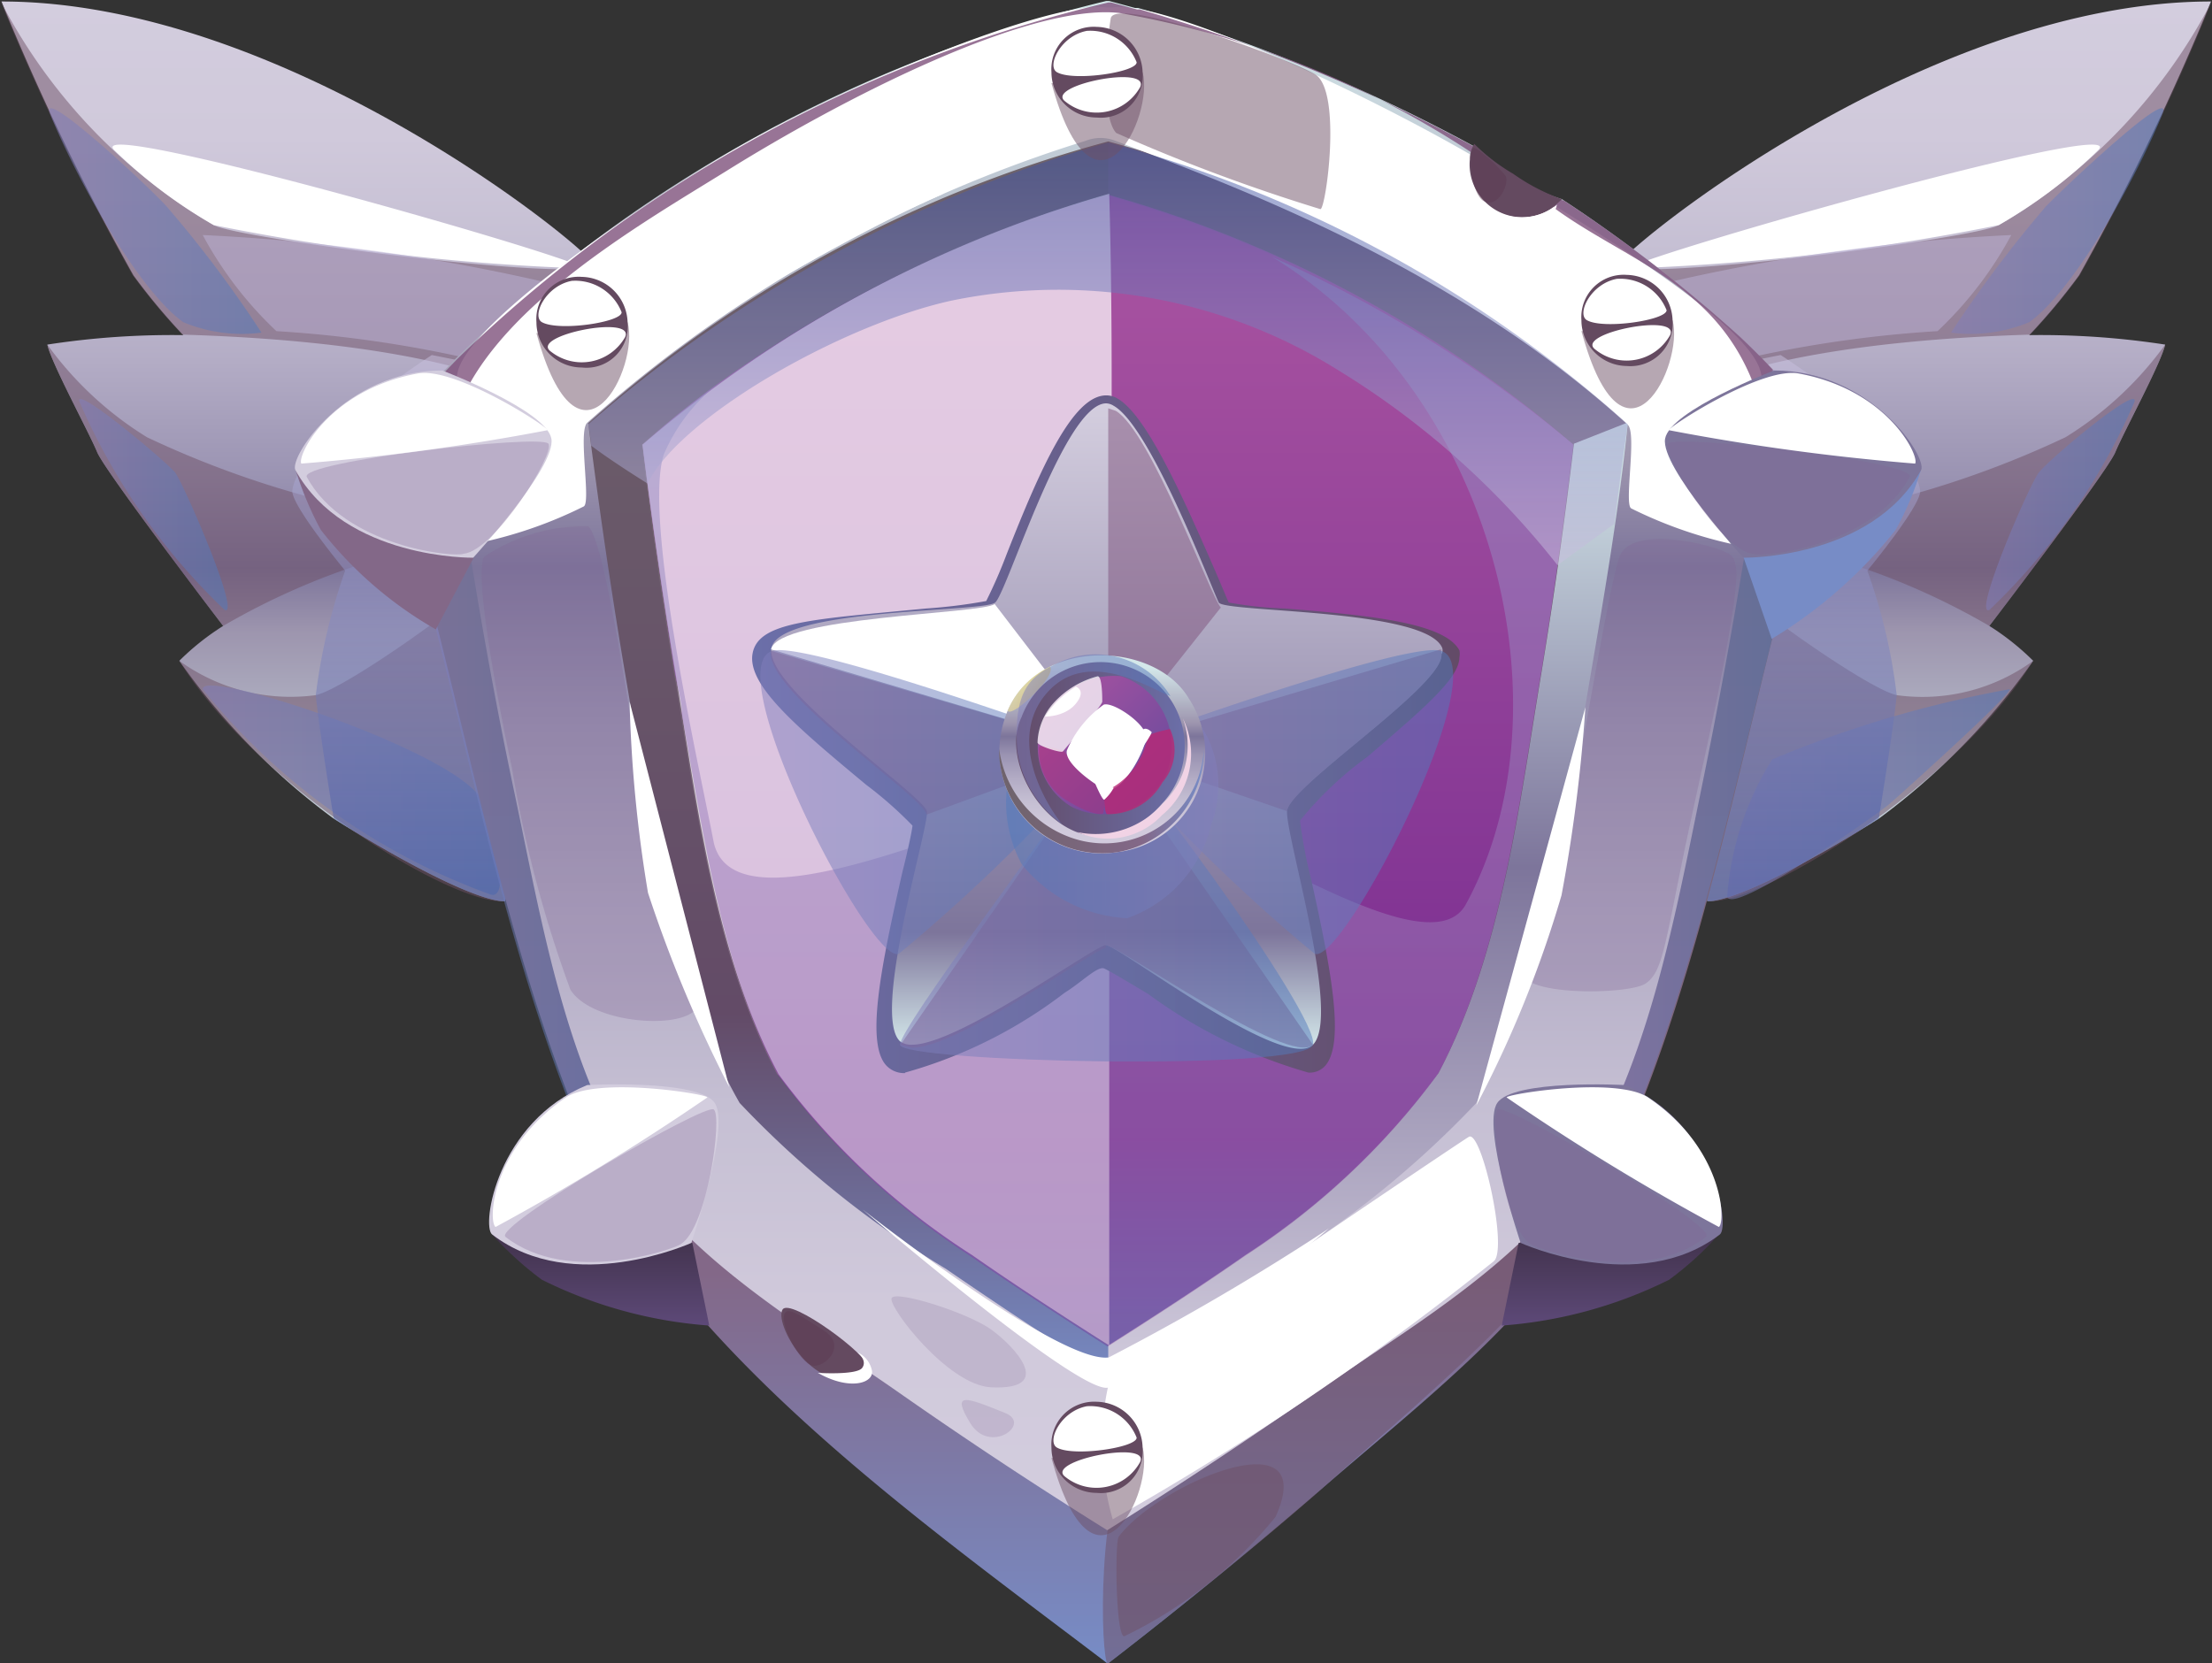 <svg xmlns="http://www.w3.org/2000/svg" xmlns:xlink="http://www.w3.org/1999/xlink" viewBox="0 0 44.41 33.4"><rect x="0" y="0" width="44.41" height="33.4" fill="#333333" stroke="none"/><defs><style>.cls-1{isolation:isolate;}.cls-2{fill:url(#_19_2);}.cls-3{fill:#6f5167;}.cls-11,.cls-12,.cls-13,.cls-14,.cls-16,.cls-17,.cls-20,.cls-24,.cls-25,.cls-26,.cls-28,.cls-3,.cls-30,.cls-4,.cls-41,.cls-42,.cls-43,.cls-44,.cls-45,.cls-5,.cls-51,.cls-52,.cls-55,.cls-6,.cls-8,.cls-9{mix-blend-mode:multiply;}.cls-11,.cls-12,.cls-13,.cls-14,.cls-16,.cls-17,.cls-24,.cls-25,.cls-3,.cls-30,.cls-4,.cls-41,.cls-42,.cls-43,.cls-44,.cls-45,.cls-48,.cls-5,.cls-55,.cls-6,.cls-8,.cls-9{opacity:0.5;}.cls-4{fill:url(#_187);}.cls-5{fill:url(#_187-2);}.cls-6{fill:url(#_187-3);}.cls-23,.cls-27,.cls-53,.cls-7{fill:#fff;}.cls-23,.cls-7{mix-blend-mode:soft-light;}.cls-8{fill:#bfb5d9;}.cls-9{fill:url(#_1554);}.cls-10{fill:url(#_19_2-2);}.cls-11{fill:url(#_187-4);}.cls-12{fill:url(#_187-5);}.cls-13{fill:url(#_187-6);}.cls-14{fill:url(#_1554-2);}.cls-15{fill:url(#_176);}.cls-16{fill:url(#_187-7);}.cls-17{fill:url(#_187-8);}.cls-18{fill:url(#_1570);}.cls-19{fill:url(#_1641);}.cls-20,.cls-28{fill:#806593;}.cls-20{opacity:0.3;}.cls-21{fill:url(#_1565);}.cls-22{fill:url(#_19_2-3);}.cls-23{opacity:0.7;}.cls-24{fill:url(#_1707);}.cls-25{fill:url(#_1554-3);}.cls-26,.cls-41{fill:#7e527c;}.cls-26,.cls-52{opacity:0.8;}.cls-28{opacity:0.2;}.cls-29{fill:#644a60;}.cls-30{fill:#5c3a53;}.cls-31{fill:url(#_1297);}.cls-32{fill:url(#_1939);}.cls-33{fill:url(#_1297-2);}.cls-34{fill:url(#_1939-2);}.cls-35{fill:url(#_1936);}.cls-36{fill:url(#_1939-3);}.cls-37{fill:url(#_1936-2);}.cls-38{fill:url(#_1939-4);}.cls-39{fill:url(#_1577);}.cls-40{fill:url(#_1564);}.cls-42{fill:url(#_187-9);}.cls-43{fill:url(#_187-10);}.cls-44{fill:url(#_187-11);}.cls-45{fill:url(#_187-12);}.cls-46{fill:url(#_19_2-4);}.cls-47{fill:url(#_176-2);}.cls-48{mix-blend-mode:color-dodge;fill:url(#_314);}.cls-49{fill:url(#_1577-2);}.cls-50{fill:url(#_23);}.cls-51,.cls-52{fill:#b82974;}.cls-51{opacity:0.4;}.cls-53{opacity:0.75;}.cls-54{fill:#f1d3e5;}.cls-55{fill:url(#_187-13);}</style><linearGradient id="_19_2" x1="-2473.47" y1="-89.18" x2="-2473.47" y2="-71.1" gradientUnits="userSpaceOnUse"><stop offset="0" stop-color="#d3cdde"/><stop offset="0.15" stop-color="#d0c9db"/><stop offset="0.28" stop-color="#c5bfd3"/><stop offset="0.4" stop-color="#b3acc5"/><stop offset="0.53" stop-color="#9a93b2"/><stop offset="0.63" stop-color="#7d759b"/><stop offset="0.7" stop-color="#9d95ae"/><stop offset="1" stop-color="#d4e8ea"/></linearGradient><linearGradient id="_187" x1="-2479.52" y1="-84.76" x2="-2475.25" y2="-84.76" gradientUnits="userSpaceOnUse"><stop offset="0" stop-color="#827fbc"/><stop offset="1" stop-color="#5179bc"/></linearGradient><linearGradient id="_187-2" x1="-2478.95" y1="-79.06" x2="-2475.96" y2="-79.06" xlink:href="#_187"/><linearGradient id="_187-3" x1="-2476.44" y1="-73.33" x2="-2470.46" y2="-73.33" xlink:href="#_187"/><linearGradient id="_1554" x1="-2470.54" y1="-71.1" x2="-2470.54" y2="-82.07" gradientUnits="userSpaceOnUse"><stop offset="0" stop-color="#394ea1"/><stop offset="1" stop-color="#cbc2e0"/></linearGradient><linearGradient id="_19_2-2" x1="-2443.13" y1="-89.18" x2="-2443.13" y2="-71.1" xlink:href="#_19_2"/><linearGradient id="_187-4" x1="-2441.34" y1="-84.76" x2="-2437.07" y2="-84.76" xlink:href="#_187"/><linearGradient id="_187-5" x1="-2440.64" y1="-79.06" x2="-2437.65" y2="-79.06" xlink:href="#_187"/><linearGradient id="_187-6" x1="-2445.83" y1="-73.26" x2="-2440.16" y2="-73.26" xlink:href="#_187"/><linearGradient id="_1554-2" x1="-2446.06" y1="-71.1" x2="-2446.06" y2="-82.07" xlink:href="#_1554"/><linearGradient id="_176" x1="-2458.3" y1="-55.79" x2="-2458.3" y2="-81.99" gradientUnits="userSpaceOnUse"><stop offset="0" stop-color="#778cc6"/><stop offset="0.3" stop-color="#836888"/><stop offset="1" stop-color="#6e636b"/></linearGradient><linearGradient id="_187-7" x1="-2448.4" y1="-73.46" x2="-2444.55" y2="-73.46" xlink:href="#_187"/><linearGradient id="_187-8" x1="-2472.05" y1="-73.26" x2="-2467.96" y2="-73.26" xlink:href="#_187"/><linearGradient id="_1570" x1="-2458.26" y1="-61.19" x2="-2458.26" y2="-86.72" gradientUnits="userSpaceOnUse"><stop offset="0" stop-color="#778cc6"/><stop offset="0.3" stop-color="#634b67"/><stop offset="1" stop-color="#6e636b"/></linearGradient><linearGradient id="_1641" x1="-2458.26" y1="-85.29" x2="-2458.26" y2="-62.16" gradientUnits="userSpaceOnUse"><stop offset="0" stop-color="#ab55a1"/><stop offset="0.82" stop-color="#762b90"/><stop offset="1" stop-color="#4c5ba9"/></linearGradient><linearGradient id="_1565" x1="-2452.95" y1="-61.33" x2="-2452.95" y2="-80.7" gradientUnits="userSpaceOnUse"><stop offset="0" stop-color="#d3cdde"/><stop offset="0.54" stop-color="#7d759b"/><stop offset="1" stop-color="#d4e8ea"/></linearGradient><linearGradient id="_19_2-3" x1="-2458.26" y1="-58.44" x2="-2458.26" y2="-89.2" xlink:href="#_19_2"/><linearGradient id="_1707" x1="-2458.26" y1="-62.16" x2="-2458.26" y2="-84.07" gradientUnits="userSpaceOnUse"><stop offset="0" stop-color="#a068ac"/><stop offset="1" stop-color="#9297cb"/></linearGradient><linearGradient id="_1554-3" x1="-2458.26" y1="-86.36" x2="-2458.26" y2="-77.85" xlink:href="#_1554"/><linearGradient id="_1297" x1="-2448.15" y1="-62.58" x2="-2448.15" y2="-64.41" gradientUnits="userSpaceOnUse"><stop offset="0" stop-color="#5d4978"/><stop offset="1" stop-color="#41324b"/></linearGradient><linearGradient id="_1939" x1="-1930.41" y1="3435.11" x2="-1927.79" y2="3437.6" gradientTransform="matrix(0.69, 0.73, -0.73, 0.69, 1371.86, -1033.1)" gradientUnits="userSpaceOnUse"><stop offset="0" stop-color="#d3cdde"/><stop offset="1" stop-color="#7d759b"/></linearGradient><linearGradient id="_1297-2" x1="-2468.47" y1="-62.58" x2="-2468.47" y2="-64.41" xlink:href="#_1297"/><linearGradient id="_1939-2" x1="3981.57" y1="-2790.24" x2="3984.19" y2="-2787.75" gradientTransform="matrix(-0.69, 0.73, 0.73, 0.69, 2296.51, -1033.1)" xlink:href="#_1939"/><linearGradient id="_1936" x1="-2119.49" y1="1439.27" x2="-2119.49" y2="1434.96" gradientTransform="matrix(0.92, 0.39, -0.39, 0.92, 66.58, -583.21)" gradientUnits="userSpaceOnUse"><stop offset="0" stop-color="#778cc6"/><stop offset="1" stop-color="#836888"/></linearGradient><linearGradient id="_1939-3" x1="-2121.33" y1="1434.12" x2="-2119.88" y2="1437.57" gradientTransform="matrix(0.92, 0.39, -0.39, 0.92, 66.58, -583.21)" xlink:href="#_1939"/><linearGradient id="_1936-2" x1="5889.77" y1="-1922.39" x2="5889.77" y2="-1926.48" gradientTransform="matrix(-0.92, 0.39, 0.39, 0.92, 3703.12, -583.21)" xlink:href="#_1936"/><linearGradient id="_1939-4" x1="5887.93" y1="-1927.32" x2="5889.38" y2="-1923.86" gradientTransform="matrix(-0.92, 0.39, 0.39, 0.92, 3703.12, -583.21)" xlink:href="#_1939"/><linearGradient id="_1577" x1="-2465.41" y1="-74.46" x2="-2451.19" y2="-74.46" gradientUnits="userSpaceOnUse"><stop offset="0" stop-color="#6b6fa9"/><stop offset="1" stop-color="#634b67"/></linearGradient><linearGradient id="_1564" x1="-2458.3" y1="-81.01" x2="-2458.3" y2="-68.16" gradientUnits="userSpaceOnUse"><stop offset="0" stop-color="#d3cdde"/><stop offset="0.82" stop-color="#7d759b"/><stop offset="1" stop-color="#d4e8ea"/></linearGradient><linearGradient id="_187-9" x1="-2465.27" y1="-73.09" x2="-2458.31" y2="-73.09" xlink:href="#_187"/><linearGradient id="_187-10" x1="-2458.3" y1="-73.09" x2="-2451.34" y2="-73.09" xlink:href="#_187"/><linearGradient id="_187-11" x1="-2462.44" y1="-71" x2="-2454.15" y2="-71" xlink:href="#_187"/><linearGradient id="_187-12" x1="-2456.07" y1="-72.99" x2="-2460.29" y2="-72.99" xlink:href="#_187"/><linearGradient id="_19_2-4" x1="8424.37" y1="-72.05" x2="8424.37" y2="-75.8" gradientTransform="matrix(-1, 0, 0, 1, 5965.98, 0)" xlink:href="#_19_2"/><linearGradient id="_176-2" x1="8422.32" y1="-73.11" x2="8426.43" y2="-73.11" gradientTransform="matrix(-1, 0, 0, 1, 5965.98, 0)" xlink:href="#_176"/><linearGradient id="_314" x1="8425.4" y1="-75.36" x2="8426.26" y2="-75.36" gradientTransform="matrix(-1, 0, 0, 1, 5965.98, 0)" gradientUnits="userSpaceOnUse"><stop offset="0" stop-color="#eabd36"/><stop offset="1" stop-color="#fff29f"/></linearGradient><linearGradient id="_1577-2" x1="8422.51" y1="-74.16" x2="8425.94" y2="-74.16" gradientTransform="matrix(-1, 0, 0, 1, 5965.84, 0)" xlink:href="#_1577"/><linearGradient id="_23" x1="-4455.38" y1="-4042.79" x2="-4455.38" y2="-4045.48" gradientTransform="translate(3551.68 -364.99) rotate(-45)" gradientUnits="userSpaceOnUse"><stop offset="0" stop-color="#6a4b9e"/><stop offset="1" stop-color="#a4519f"/></linearGradient><linearGradient id="_187-13" x1="-2460.1" y1="-74.35" x2="-2457.01" y2="-74.35" xlink:href="#_187"/></defs><g class="cls-1"><g id="Layer_1" data-name="Layer 1"><path class="cls-2" d="M-2466.43-80.56l-2.28,1.2-1.66,8.26c-.57,0-2.11-.82-3.44-1.66a13.76,13.76,0,0,1-3.1-3.17h0a5.08,5.08,0,0,1,.88-.7s-2.37-3.1-2.53-3.49-.92-1.79-1-2.16h0a16.41,16.41,0,0,1,2.73-.19h0a12.5,12.5,0,0,1-1-1.2,49.75,49.75,0,0,1-2.65-5.5c5.64,0,11.62,4.83,11.9,5.28l.21.36A10.7,10.7,0,0,0-2466.43-80.56Z" transform="translate(2480.51 89.2)"/><path class="cls-3" d="M-2466.43-80.56l-2.28,1.2-1.66,8.26c-1.08.08-5-2.33-6.54-4.83a3.81,3.81,0,0,0,2.74.69c.74-.16,4.65-3,4.29-3.29a14.23,14.23,0,0,0-6.15,1.9s-2.37-3.1-2.53-3.49-.92-1.79-1-2.16a7,7,0,0,0,2,1.86,19.53,19.53,0,0,0,4.69,1.53c.92.16,4.15-1.28,3.87-1.79-.13-.25-1.56-1.61-7.85-1.8h0a12.5,12.5,0,0,1-1-1.2,49,49,0,0,1-2.65-5.5,11.18,11.18,0,0,0,4.28,4.5c.45.27,7.63,1.2,7.62.78C-2468.08-83.06-2467.33-81.27-2466.43-80.56Z" transform="translate(2480.51 89.2)"/><path class="cls-4" d="M-2477.17-85.06a23.6,23.6,0,0,1,1.91,2.54,3.05,3.05,0,0,1-1.57-.21c-.94-.67-2.2-3-2.67-4.17C-2479.78-87.55-2477.57-85.5-2477.17-85.06Z" transform="translate(2480.51 89.2)"/><path class="cls-5" d="M-2477-79.72c.17.21,1.34,2.91,1,2.77a12.83,12.83,0,0,1-2.91-4.17C-2479.07-81.51-2477.33-80.07-2477-79.72Z" transform="translate(2480.51 89.2)"/><path class="cls-6" d="M-2476.44-75.36a13.17,13.17,0,0,0,5.77,4.12c.43.16.12-1.48-.24-2C-2471.69-74.22-2476.48-75.79-2476.44-75.36Z" transform="translate(2480.51 89.2)"/><path class="cls-7" d="M-2476.22-84.68a45.07,45.07,0,0,0,7.4.87c.37-.08-10.06-3.08-9.4-2.38A9.87,9.87,0,0,0-2476.22-84.68Z" transform="translate(2480.51 89.2)"/><path class="cls-8" d="M-2468.57-83.29a38.6,38.6,0,0,0-7.87-1.19,7.58,7.58,0,0,0,1.48,1.93,24.1,24.1,0,0,1,7.81,1.81A5.18,5.18,0,0,0-2468.57-83.29Z" transform="translate(2480.51 89.2)"/><path class="cls-9" d="M-2466.43-80.56l-2.28,1.2-1.66,8.26c-.57,0-2.11-.82-3.44-1.66,0,0-.31-1.91-.36-2.48a11.81,11.81,0,0,1,.59-2.5s-1.1-1.33-1.06-1.61c.12-1,2.8-2.72,2.8-2.72S-2467.21-81.18-2466.43-80.56Z" transform="translate(2480.51 89.2)"/><path class="cls-10" d="M-2450.17-80.56l2.28,1.2,1.66,8.26c.57,0,2.11-.82,3.44-1.66a13.76,13.76,0,0,0,3.1-3.17h0a5.08,5.08,0,0,0-.88-.7s2.37-3.1,2.53-3.49.92-1.79,1-2.16h0a16.41,16.41,0,0,0-2.73-.19h0a12.5,12.5,0,0,0,1-1.2,49.75,49.75,0,0,0,2.65-5.5c-5.64,0-11.62,4.83-11.9,5.28l-.21.36A10.49,10.49,0,0,1-2450.17-80.56Z" transform="translate(2480.51 89.2)"/><path class="cls-3" d="M-2450.17-80.56l2.28,1.2,1.66,8.26c1.08.08,5-2.33,6.54-4.83a3.77,3.77,0,0,1-2.74.69c-.74-.16-4.65-3-4.29-3.29a14.23,14.23,0,0,1,6.15,1.9s2.37-3.1,2.53-3.49.92-1.79,1-2.16a7,7,0,0,1-2,1.86,19.53,19.53,0,0,1-4.69,1.53c-.91.16-4.15-1.28-3.87-1.79.13-.25,1.56-1.61,7.85-1.8h0a12.5,12.5,0,0,0,1-1.2,49,49,0,0,0,2.65-5.5,11.18,11.18,0,0,1-4.28,4.5c-.45.27-7.63,1.2-7.62.78C-2448.52-83.06-2449.27-81.27-2450.17-80.56Z" transform="translate(2480.51 89.2)"/><path class="cls-11" d="M-2439.43-85.06a25,25,0,0,0-1.91,2.54,3.05,3.05,0,0,0,1.57-.21c.94-.67,2.2-3,2.67-4.17C-2436.82-87.55-2439-85.5-2439.43-85.06Z" transform="translate(2480.51 89.2)"/><path class="cls-12" d="M-2439.57-79.72c-.18.21-1.35,2.91-1,2.77a12.83,12.83,0,0,0,2.91-4.17C-2437.53-81.51-2439.27-80.07-2439.57-79.72Z" transform="translate(2480.51 89.2)"/><path class="cls-13" d="M-2440.16-75.36c0,.14-2.17,2.09-2.41,2.3s-3.36,2.4-3.26,1.82a6,6,0,0,1,.9-2.71A22.79,22.79,0,0,1-2440.16-75.36Z" transform="translate(2480.51 89.2)"/><path class="cls-7" d="M-2440.38-84.68a45.07,45.07,0,0,1-7.4.87c-.37-.08,10.06-3.08,9.4-2.38A9.87,9.87,0,0,1-2440.38-84.68Z" transform="translate(2480.51 89.2)"/><path class="cls-8" d="M-2448-83.29a38.6,38.6,0,0,1,7.87-1.19,7.58,7.58,0,0,1-1.48,1.93,24.1,24.1,0,0,0-7.81,1.81A5.18,5.18,0,0,1-2448-83.29Z" transform="translate(2480.51 89.2)"/><path class="cls-14" d="M-2450.17-80.56l2.28,1.2,1.66,8.26c.57,0,2.11-.82,3.44-1.66,0,0,.31-1.91.36-2.48a11.22,11.22,0,0,0-.59-2.5s1.1-1.33,1.06-1.61c-.12-1-2.8-2.72-2.8-2.72S-2449.38-81.18-2450.17-80.56Z" transform="translate(2480.51 89.2)"/><path class="cls-15" d="M-2444.58-77.74c-1.1,4.15-1.91,8.8-3.82,12.59-1.15,2.28-3.61,4.14-5.53,5.81-1.41,1.22-2.86,2.41-4.34,3.55-3.35-2.55-7.35-5.38-9.69-8.93h0c-.09-.15-.18-.29-.25-.43-1.89-3.84-2.71-8.44-3.81-12.59a14.39,14.39,0,0,1,.41-4q13.35-.45,26.69,0A15.62,15.62,0,0,1-2444.58-77.74Z" transform="translate(2480.51 89.2)"/><path class="cls-16" d="M-2444.58-77.74c-1.1,4.15-1.94,8.71-3.82,12.59,0-2.87,1-6,1.56-8.8q.87-3.93,1.92-7.82A15.62,15.62,0,0,1-2444.58-77.74Z" transform="translate(2480.51 89.2)"/><path class="cls-3" d="M-2458.27-55.79c-.14-.06-.25-3.52.58-4.53,1.09-1.31,3.2-2.31,4.81-3.25.71-.41,4.26-2.28,4.43-1.76s-1.31,2.09-1.9,2.71c-1.06,1.09-2.35,2.18-3.48,3.19C-2455.41-58-2458.27-55.79-2458.27-55.79Z" transform="translate(2480.51 89.2)"/><path class="cls-17" d="M-2468-64.72h0c-.09-.15-.18-.29-.25-.43-1.89-3.84-2.71-8.44-3.81-12.59a14.39,14.39,0,0,1,.41-4l1.18,0C-2469.76-76.15-2469.4-70.25-2468-64.72Z" transform="translate(2480.51 89.2)"/><path class="cls-18" d="M-2447.59-80.95a29.11,29.11,0,0,0-2.84-2.24h0a27.86,27.86,0,0,0-7.14-3.34h0l-.6-.16-.09,0-.1,0a25.64,25.64,0,0,0-10.58,5.74l-.12.11,0,.16c0,.17,0,.34.07.53.2,1.54.43,3.1.7,4.63.48,2.79.89,6.11,2.34,8.64h0a19.34,19.34,0,0,0,4.22,3.43c.52.36,1.05.71,1.53,1s1.15.76,1.74,1.13l.15.09.15-.09.08,0c1.06-.68,2.15-1.38,3.19-2.1a19.16,19.16,0,0,0,4.23-3.43h0c1.46-2.53,1.86-5.84,2.35-8.64.23-1.36.45-2.73.63-4.1.05-.39.1-.74.14-1l0-.17Zm-2,5.26c-.44,2.63-.8,5.66-2.07,8.06a21.27,21.27,0,0,1-3.86,3c-.91.62-1.83,1.23-2.77,1.82-.93-.59-1.86-1.2-2.76-1.82a21.76,21.76,0,0,1-3.86-3c-1.27-2.42-1.63-5.44-2.07-8.07-.25-1.51-.46-3-.65-4.58a24.82,24.82,0,0,1,9.35-5,24.78,24.78,0,0,1,9.34,5C-2449.11-78.74-2449.32-77.2-2449.57-75.69Z" transform="translate(2480.51 89.2)"/><path class="cls-19" d="M-2448.92-80.27c-.19,1.53-.4,3.07-.65,4.58-.44,2.63-.8,5.66-2.07,8.06a14.76,14.76,0,0,1-3.87,3.65c-.89.62-1.83,1.23-2.76,1.82-.93-.59-1.86-1.2-2.76-1.82a14.85,14.85,0,0,1-3.86-3.64c-1.14-2.18-1.5-4.86-1.93-7.24h0c0-.26-.09-.54-.14-.83-.24-1.52-.46-3-.65-4.58a18.17,18.17,0,0,1,1.69-1.35,25.49,25.49,0,0,1,6.6-3.35c.4-.13.76-.24,1.06-.32a24.47,24.47,0,0,1,3.36,1.22A24.53,24.53,0,0,1-2448.92-80.27Z" transform="translate(2480.51 89.2)"/><path class="cls-20" d="M-2447.83-80.7l-1.09.43a24.78,24.78,0,0,0-9.34-5v-1.07l.69-.17h0a27.86,27.86,0,0,1,7.14,3.34h0C-2449.56-82.37-2448.69-81.54-2447.83-80.7Z" transform="translate(2480.51 89.2)"/><path class="cls-21" d="M-2447.63-79.62c-.18,1.37-.4,2.74-.63,4.1-.49,2.8-.89,6.11-2.35,8.64h0a19.16,19.16,0,0,1-4.23,3.43c-1,.72-2.11,1.42-3.19,2.1l-.23-.25v-.58c.93-.59,1.87-1.2,2.76-1.82a14.76,14.76,0,0,0,3.87-3.65c1.27-2.4,1.63-5.43,2.07-8.06.25-1.51.46-3,.65-4.58l1.09-.43Z" transform="translate(2480.51 89.2)"/><path class="cls-22" d="M-2444.93-81.78c-.21-.23-.45-.46-.68-.68l-.1-.09a28.6,28.6,0,0,0-3.44-2.65,4,4,0,0,1-1-.47,3.8,3.8,0,0,1-.78-.6h0a33.94,33.94,0,0,0-6.73-2.77h-.06l-.52-.14h-.06A28.29,28.29,0,0,0-2471.36-82l-.25.26v0c0,.14.07.52.15,1.08h0c.35,2.48.76,4.94,1.28,7.39s1,5.4,2.4,7.58c1.15,1.83,3.52,3.2,5.28,4.43q2.07,1.45,4.22,2.79,2.14-1.34,4.22-2.79c1.76-1.22,4.14-2.6,5.28-4.43,1.36-2.18,1.88-5,2.41-7.58s.93-4.91,1.28-7.38v0c.08-.56.13-.94.14-1.07v-.06Zm-3.66,6.22c-.47,2.75-.85,6-2.28,8.51a19.53,19.53,0,0,1-4.14,3.33c-1.06.73-2.16,1.45-3.26,2.14-1.1-.69-2.19-1.41-3.25-2.14a19.59,19.59,0,0,1-4.14-3.33c-1.43-2.49-1.81-5.77-2.28-8.51-.29-1.7-.54-3.42-.76-5.14a25.54,25.54,0,0,1,10.44-5.66,25.51,25.51,0,0,1,10.43,5.66C-2448-79-2448.3-77.26-2448.59-75.56Z" transform="translate(2480.51 89.2)"/><path class="cls-7" d="M-2445.17-81.76c-.29-1-3.49-2.92-5.25-4-2.34-1.43-6.66-3.45-7.75-3.29h-.13c-1.09-.16-5.48,1.63-7.82,3.06-1.76,1.07-4.9,3.24-5.19,4.22-.24.82.27,3.45.52,3.45a8.65,8.65,0,0,0,2-.71c.15-.08-.12-1.51.07-1.68a27,27,0,0,1,10-5.66.81.81,0,0,1,.61,0c2.24.86,6.73,2.47,10.28,5.7.19.17-.08,1.6.07,1.68a8.8,8.8,0,0,0,2,.71C-2445.44-78.31-2444.93-80.94-2445.17-81.76Z" transform="translate(2480.51 89.2)"/><path class="cls-23" d="M-2467.61-80.27c.19,1.53.41,3.07.66,4.58.43,2.63.8,5.66,2.07,8.06A14.57,14.57,0,0,0-2461-64c.89.62,1.83,1.23,2.76,1.82,0-3.85,0-7.71,0-11.56s.11-7.72,0-11.57A24.86,24.86,0,0,0-2467.61-80.27Z" transform="translate(2480.51 89.2)"/><path class="cls-24" d="M-2448.92-80.27c-.19,1.53-.4,3.07-.65,4.58-.44,2.63-.8,5.66-2.07,8.06a14.76,14.76,0,0,1-3.87,3.65c-.89.62-1.83,1.23-2.76,1.82-.93-.59-1.86-1.2-2.76-1.82a14.85,14.85,0,0,1-3.86-3.64c-1.14-2.18-1.5-4.86-1.93-7.24h0c0-.26-.09-.54-.14-.83-.24-1.52-.46-3-.65-4.58a18.51,18.51,0,0,1,1.69-1.35h0a3.58,3.58,0,0,0-1.26,1.54c-.43,1.28.71,6.28,1,7.8.46,2,5.92-.88,7.6-1s6.66,3.78,7.5,2.24c2.13-3.9.6-10.26-3.89-13h0A25.26,25.26,0,0,1-2448.92-80.27Z" transform="translate(2480.51 89.2)"/><path class="cls-25" d="M-2468.64-80.25c.42.32,1.13.76,1.13.76.66-1.34,3.88-3.18,6.09-3.67a10.6,10.6,0,0,1,7.77,1.39,16.65,16.65,0,0,1,4.41,3.92l1.14-.83c.1-.81.16-1.21.27-2a25.38,25.38,0,0,0-10.43-5.66,27.11,27.11,0,0,0-10.44,5.66C-2468.67-80.52-2468.66-80.43-2468.64-80.25Z" transform="translate(2480.51 89.2)"/><path class="cls-20" d="M-2445.84-78.1c-.42-.21-1.92-.53-2.15.07-.15.36-.51,2.48-.76,3.82a42.65,42.65,0,0,1-1.19,4.49c-.12.53,2.14.5,2.47.27s.37-.68.77-2.63c.34-1.64.75-3.3,1-5C-2445.65-77.52-2445.57-78-2445.84-78.1Z" transform="translate(2480.51 89.2)"/><path class="cls-20" d="M-2468.7-78.63a3.6,3.6,0,0,0-2.09.61c-.21.36.29,3,.56,4.25a24.21,24.21,0,0,0,1.17,4.44c.47.78,2.78.85,2.57.15a21.13,21.13,0,0,1-1.12-4.08C-2467.86-74.81-2468.37-78.37-2468.7-78.63Z" transform="translate(2480.51 89.2)"/><path class="cls-3" d="M-2457.94-56.34c-.17,0-.19-1.88-.11-2,.79-1.06,4.07-2.45,3.15-.4A8.84,8.84,0,0,1-2457.94-56.34Z" transform="translate(2480.51 89.2)"/><path class="cls-7" d="M-2450.51-63.88c.27-.29-.26-2.64-.51-2.49s-7.11,4.78-7.24,5a5.45,5.45,0,0,0,.09,2.68A57.18,57.18,0,0,0-2450.51-63.88Z" transform="translate(2480.51 89.2)"/><path class="cls-7" d="M-2461.61-85.29c.4-.18.1-2.85-.34-2.7a25.9,25.9,0,0,0-7.28,4.23c0,.17,2.2,1.26,3.1.85C-2465.46-83.22-2463.37-84.52-2461.61-85.29Z" transform="translate(2480.51 89.2)"/><path class="cls-26" d="M-2444.92-81.77v.06c-.06.43-.09.64-.14,1.07v0c-.57-2.78-2.66-3.21-4.27-4.4-.48-.35-1-.69-1.49-1a18.69,18.69,0,0,0-7.22-2.9c-1.86-.2-5.67,1.79-7.88,3.17-1.79,1.11-4.92,2.89-5.51,5.12h0l-.15-1.08v0l.25-.26a28,28,0,0,1,13.07-7.16h.06l.52.14h.06a33.94,33.94,0,0,1,6.73,2.77h0a3.8,3.8,0,0,0,.78.6,4,4,0,0,0,1,.47,28.6,28.6,0,0,1,3.44,2.65l.1.09c.41.39.64.64.68.68Z" transform="translate(2480.51 89.2)"/><path class="cls-27" d="M-2463.19-64.91s4.18,3.58,4.89,3.58,4.47-3.2,4.47-3.2a49.19,49.19,0,0,1-4.42,2.59C-2459.25-61.81-2463.19-64.91-2463.19-64.91Z" transform="translate(2480.51 89.2)"/><path class="cls-27" d="M-2448.68-75s-2.19,8-2.19,8a22.82,22.82,0,0,0,1.71-4.22A31.83,31.83,0,0,0-2448.68-75Z" transform="translate(2480.51 89.2)"/><path class="cls-27" d="M-2467.87-75.11s2,7.74,2,7.74a27,27,0,0,1-1.63-3.9A27.2,27.2,0,0,1-2467.87-75.11Z" transform="translate(2480.51 89.2)"/><path class="cls-28" d="M-2460.61-61.34c1.3.06.47-.82,0-1.16s-1.93-.8-2-.63S-2461.48-61.38-2460.61-61.34Z" transform="translate(2480.51 89.2)"/><path class="cls-28" d="M-2460.32-60.82c-.81-.33-1.1-.44-.71.2S-2459.79-60.6-2460.32-60.82Z" transform="translate(2480.51 89.2)"/><path class="cls-29" d="M-2464.8-62.9c-.19.33.83,2,1.68,1.13C-2463-61.93-2464.65-63.16-2464.8-62.9Z" transform="translate(2480.51 89.2)"/><path class="cls-30" d="M-2464.77-62.78c-.05.25.32.93.56,1s.73-.39.24-.7S-2464.73-63-2464.77-62.78Z" transform="translate(2480.51 89.2)"/><path class="cls-27" d="M-2464.09-61.63c.67.38,1.16.19,1.08-.07a.51.51,0,0,0-.28-.34s.2.16.09.31S-2464.09-61.63-2464.09-61.63Z" transform="translate(2480.51 89.2)"/><path class="cls-29" d="M-2449.15-85.2l-.2.18A1.06,1.06,0,0,1-2451-86a.55.55,0,0,1,.09-.31,3.8,3.8,0,0,0,.78.6A4,4,0,0,0-2449.15-85.2Z" transform="translate(2480.51 89.2)"/><path class="cls-30" d="M-2450.95-86.21c-.08.24,0,1,.28,1.07s.46-.4.39-.52S-2450.91-86.33-2450.95-86.21Z" transform="translate(2480.51 89.2)"/><path class="cls-27" d="M-2450.68-85.09a1.13,1.13,0,0,0,1.43,0,.71.71,0,0,1-.72.54C-2450.3-84.57-2450.68-85.09-2450.68-85.09Z" transform="translate(2480.51 89.2)"/><path class="cls-3" d="M-2458.21-88.83c-.12.75-.17,2,.11,2.3A36.31,36.31,0,0,0-2454-85c.11,0,.44-2.38-.11-2.71S-2458.13-89.29-2458.21-88.83Z" transform="translate(2480.51 89.2)"/><path class="cls-31" d="M-2446-64.41a6.38,6.38,0,0,1-1,.91,9,9,0,0,1-3.36.92l.34-1.66Z" transform="translate(2480.51 89.2)"/><path class="cls-32" d="M-2447.89-67.41c1.8.74,2.12,2.83,1.91,3-1.63,1.25-4,.17-4,.17s-.79-2.33-.47-2.81S-2447.89-67.41-2447.89-67.41Z" transform="translate(2480.51 89.2)"/><path class="cls-20" d="M-2446.26-64.36c.28-.21-4-2.69-4.18-2.56s.13,2.4.67,2.71C-2449.6-64.11-2447.52-63.38-2446.26-64.36Z" transform="translate(2480.51 89.2)"/><path class="cls-7" d="M-2446-64.56c.14-.1.1-1.57-1.42-2.6-.64-.43-2.89-.06-2.84,0A46.12,46.12,0,0,0-2446-64.56Z" transform="translate(2480.51 89.2)"/><path class="cls-33" d="M-2470.63-64.41a6.6,6.6,0,0,0,1,.91,9,9,0,0,0,3.36.92l-.34-1.66Z" transform="translate(2480.51 89.2)"/><path class="cls-34" d="M-2468.72-67.41c-1.81.74-2.13,2.83-1.91,3,1.62,1.25,4,.17,4,.17s.79-2.33.47-2.81S-2468.72-67.41-2468.72-67.41Z" transform="translate(2480.51 89.2)"/><path class="cls-20" d="M-2470.36-64.36c-.27-.21,4-2.69,4.18-2.56s-.13,2.4-.67,2.71C-2467-64.11-2469.1-63.38-2470.36-64.36Z" transform="translate(2480.51 89.2)"/><path class="cls-7" d="M-2470.56-64.56c-.15-.1-.1-1.57,1.41-2.6.64-.43,2.89-.06,2.84,0A47.33,47.33,0,0,1-2470.56-64.56Z" transform="translate(2480.51 89.2)"/><path class="cls-35" d="M-2441.94-79.78a6,6,0,0,1-.51,1.22,9.31,9.31,0,0,1-2.49,2.19l-.57-1.65Z" transform="translate(2480.51 89.2)"/><path class="cls-36" d="M-2444.89-81.76c1.95,0,3.08,1.74,2.95,2-1,1.8-3.57,1.76-3.57,1.76s-1.67-1.82-1.57-2.39S-2444.89-81.76-2444.89-81.76Z" transform="translate(2480.51 89.2)"/><path class="cls-20" d="M-2442.17-79.62c.17-.31-4.71-.87-4.85-.67s1.08,2.15,1.7,2.21C-2445.13-78-2442.93-78.22-2442.17-79.62Z" transform="translate(2480.51 89.2)"/><path class="cls-7" d="M-2442.06-79.89c.09-.15-.54-1.48-2.34-1.81-.76-.14-2.67,1.11-2.6,1.14A45.79,45.79,0,0,0-2442.06-79.89Z" transform="translate(2480.51 89.2)"/><path class="cls-37" d="M-2474.58-79.78a6.68,6.68,0,0,0,.51,1.22,7.91,7.91,0,0,0,2.31,2L-2471-78Z" transform="translate(2480.51 89.2)"/><path class="cls-38" d="M-2471.63-81.76c-1.95,0-3.08,1.74-2.95,2,1,1.8,3.57,1.76,3.57,1.76s1.67-1.82,1.57-2.39S-2471.63-81.76-2471.63-81.76Z" transform="translate(2480.51 89.2)"/><path class="cls-20" d="M-2474.35-79.62c-.17-.31,4.71-.87,4.85-.67s-1.08,2.15-1.7,2.21C-2471.39-78-2473.59-78.22-2474.35-79.62Z" transform="translate(2480.51 89.2)"/><path class="cls-7" d="M-2474.46-79.89c-.09-.15.54-1.48,2.34-1.81.76-.14,2.67,1.11,2.6,1.14A45.79,45.79,0,0,1-2474.46-79.89Z" transform="translate(2480.51 89.2)"/><path class="cls-39" d="M-2462.34-67.65a.49.49,0,0,1-.33-.11c-.49-.39-.16-2,.28-3.94.1-.39.19-.81.2-.92a7.91,7.91,0,0,0-.93-.82c-1.37-1.14-2.4-2-2.28-2.64s1.2-.68,3.48-.9a10.66,10.66,0,0,0,1.21-.15,10,10,0,0,0,.41-.94c.69-1.75,1.33-3.19,2-3.19a.43.43,0,0,1,.22.06h0c.59.33,1.33,2,2,3.54.1.23.2.48.24.56a7.86,7.86,0,0,0,1.13.12c1.74.14,3.2.29,3.5.84a.33.33,0,0,1,0,.14c0,.41-.68,1-1.85,2a7.1,7.1,0,0,0-1.35,1.28,9.6,9.6,0,0,0,.22,1.16c.4,1.81.7,3.34.27,3.78a.42.42,0,0,1-.32.12,10.13,10.13,0,0,1-3.22-1.58c-.37-.22-.75-.45-.88-.51s-.46.28-.8.49a9.41,9.41,0,0,1-3.2,1.6Z" transform="translate(2480.51 89.2)"/><path class="cls-40" d="M-2451.57-76.06h0c.05.63-3.07,2.65-3.1,3.15s1.09,4.12.52,4.69-3.91-2-4.16-2h0c-.21,0-2.95,2-3.89,2h0a.39.39,0,0,1-.23-.06c-.6-.49.57-4.3.53-4.62s-3.28-2.49-3.12-3.29,4.25-.71,4.49-.91,1.39-4,2.23-4a.3.3,0,0,1,.15.05h0c.75.42,2,3.75,2.11,3.95s4.05.12,4.47.88A.15.15,0,0,1-2451.57-76.06Z" transform="translate(2480.51 89.2)"/><path class="cls-41" d="M-2458.31-74.16l-3.6,1.32c0-.32-3.28-2.49-3.12-3.29Z" transform="translate(2480.51 89.2)"/><path class="cls-41" d="M-2456-77l-2.26,2.85V-81l.15.05h0C-2457.41-80.54-2456.2-77.21-2456-77Z" transform="translate(2480.51 89.2)"/><path class="cls-41" d="M-2451.57-76.06h0c.05.63-3.07,2.65-3.1,3.15l-3.64-1.25,6.73-2Z" transform="translate(2480.51 89.2)"/><path class="cls-41" d="M-2454.15-68.22c-.46.46-3.91-2-4.16-2h0v-4Z" transform="translate(2480.51 89.2)"/><path class="cls-41" d="M-2458.31-74.16v4h0c-.21,0-2.95,2-3.89,2h0l-.23-.06Z" transform="translate(2480.51 89.2)"/><path class="cls-7" d="M-2458.31-74.16l-6.72-2c.14-.66,4.25-.71,4.49-.91Z" transform="translate(2480.51 89.2)"/><path class="cls-42" d="M-2465-76.13c-1.13.34,2,6.37,2.54,6.08a34.36,34.36,0,0,0,4.18-4.11S-2464.28-76.34-2465-76.13Z" transform="translate(2480.51 89.2)"/><path class="cls-43" d="M-2451.58-76.13c1.13.34-2,6.37-2.54,6.08a34.36,34.36,0,0,1-4.18-4.11S-2452.33-76.34-2451.58-76.13Z" transform="translate(2480.51 89.2)"/><path class="cls-44" d="M-2458.31-74.16c-1,1.45-4.13,5.59-4.13,5.94s8.13.54,8.29,0S-2458.12-74.44-2458.31-74.16Z" transform="translate(2480.51 89.2)"/><path class="cls-45" d="M-2460-71.85a2.9,2.9,0,0,0,2.12,1.09,2.63,2.63,0,0,0,1.69-1.89,2.22,2.22,0,0,0-.75-2.56c-.49-.21-3.34,1.17-3.36,1.9A2.59,2.59,0,0,0-2460-71.85Z" transform="translate(2480.51 89.2)"/><path class="cls-46" d="M-2456.64-75.17a2,2,0,0,1-1.42,3.08,2.05,2.05,0,0,1-2.29-2.64C-2459.86-76.4-2457.36-76.39-2456.64-75.17Z" transform="translate(2480.51 89.2)"/><path class="cls-47" d="M-2458.06-72.09a2.09,2.09,0,0,0,1.72-2.07,2,2,0,0,1-2.67,1.78,2.19,2.19,0,0,1-1.44-1.78A2.07,2.07,0,0,0-2458.06-72.09Z" transform="translate(2480.51 89.2)"/><path class="cls-48" d="M-2460.28-74.93c.07.17,1-.7.85-.88h0A1.72,1.72,0,0,0-2460.28-74.93Z" transform="translate(2480.51 89.2)"/><path class="cls-49" d="M-2460-74.8c-.57,1.16,1.21,3.56,2.82,1.74A1.69,1.69,0,1,0-2460-74.8Z" transform="translate(2480.51 89.2)"/><path class="cls-50" d="M-2459.53-74.81A1.39,1.39,0,0,0-2459-73a1.4,1.4,0,0,0,1.92-.7,1.48,1.48,0,0,0-.92-1.92A1.58,1.58,0,0,0-2459.53-74.81Z" transform="translate(2480.51 89.2)"/><path class="cls-51" d="M-2459.65-74.19a1.19,1.19,0,0,0,.46,1c.47.32.8.37.83.32a1.21,1.21,0,0,0,0-.5,2.12,2.12,0,0,1-.56-.44c-.17-.24-.23-.32-.28-.33S-2459.64-74.27-2459.65-74.19Z" transform="translate(2480.51 89.2)"/><path class="cls-7" d="M-2459.09-74.13c-.07.29.74.81.81.8.35,0,.77-.82.78-1.07s-.65-.71-.85-.65A2.17,2.17,0,0,0-2459.09-74.13Z" transform="translate(2480.51 89.2)"/><path class="cls-52" d="M-2458.28-73.33c-.09,0-.06.48,0,.48a1.24,1.24,0,0,0,1.11-.64,1,1,0,0,0,.15-1.07s-.45.09-.45.16A1.47,1.47,0,0,1-2458.28-73.33Z" transform="translate(2480.51 89.2)"/><path class="cls-53" d="M-2459.68-74.29c0,.07.48.22.51.18s.79-.92.79-1,0-.5-.09-.51a1.81,1.81,0,0,0-.89.54A1.25,1.25,0,0,0-2459.68-74.29Z" transform="translate(2480.51 89.2)"/><path class="cls-27" d="M-2459.53-74.81a1.91,1.91,0,0,1,.62-.6s.22.07,0,.34S-2459.53-74.81-2459.53-74.81Z" transform="translate(2480.51 89.2)"/><path class="cls-27" d="M-2458.52-73.46s.14.33.18.32a.89.89,0,0,0,.19-.24S-2458.49-73.51-2458.52-73.46Z" transform="translate(2480.51 89.2)"/><path class="cls-27" d="M-2457.57-74.54c-.06.08,0,.35,0,.35s.2-.29.18-.31S-2457.51-74.61-2457.57-74.54Z" transform="translate(2480.51 89.2)"/><path class="cls-54" d="M-2458.88-72.49a1.78,1.78,0,0,0,1.71-.57,1.6,1.6,0,0,0,.41-1.71,1.6,1.6,0,0,1-.42,1.94A1.49,1.49,0,0,1-2458.88-72.49Z" transform="translate(2480.51 89.2)"/><path class="cls-55" d="M-2459.19-72.65c-.47-.6-1.07-1.84-.25-2.69s2.07,0,2.43.12a1.76,1.76,0,0,0-2.37-.61c-.6.29-.76.72-.71,1.69A2.2,2.2,0,0,0-2459.19-72.65Z" transform="translate(2480.51 89.2)"/><path class="cls-3" d="M-2469.74-82.51c.86,3.14,2.08.67,1.83-.22Z" transform="translate(2480.51 89.2)"/><path class="cls-29" d="M-2467.91-82.73a.83.83,0,0,1-.92.91.91.91,0,0,1-.91-.91.85.85,0,0,1,.91-.91A.94.94,0,0,1-2467.91-82.73Z" transform="translate(2480.51 89.2)"/><path class="cls-27" d="M-2469.63-82.73c.34.19,1.61,0,1.6-.2a1,1,0,0,0-1-.63C-2469.56-83.46-2469.84-82.85-2469.63-82.73Z" transform="translate(2480.51 89.2)"/><path class="cls-7" d="M-2469.45-82.14a1,1,0,0,0,1.49-.29C-2467.75-82.89-2469.9-82.46-2469.45-82.14Z" transform="translate(2480.51 89.2)"/><path class="cls-3" d="M-2448.76-82.55c.86,3.15,2.07.67,1.83-.22Z" transform="translate(2480.51 89.2)"/><path class="cls-29" d="M-2446.93-82.77a.85.85,0,0,1-.92.92.92.92,0,0,1-.91-.92.85.85,0,0,1,.91-.91A.94.94,0,0,1-2446.93-82.77Z" transform="translate(2480.51 89.2)"/><path class="cls-27" d="M-2448.65-82.77c.33.19,1.6,0,1.6-.2a1,1,0,0,0-1-.63C-2448.58-83.5-2448.86-82.89-2448.65-82.77Z" transform="translate(2480.51 89.2)"/><path class="cls-7" d="M-2448.48-82.18a1,1,0,0,0,1.5-.29C-2446.77-82.93-2448.92-82.5-2448.48-82.18Z" transform="translate(2480.51 89.2)"/><path class="cls-3" d="M-2459.4-87.53c.86,3.14,2.07.67,1.83-.22Z" transform="translate(2480.51 89.2)"/><path class="cls-29" d="M-2457.57-87.75a.84.84,0,0,1-.92.91.91.91,0,0,1-.91-.91.85.85,0,0,1,.91-.91A.94.94,0,0,1-2457.57-87.75Z" transform="translate(2480.51 89.2)"/><path class="cls-27" d="M-2459.29-87.75c.33.19,1.61,0,1.6-.2a1,1,0,0,0-1-.63C-2459.22-88.48-2459.5-87.87-2459.29-87.75Z" transform="translate(2480.51 89.2)"/><path class="cls-7" d="M-2459.12-87.16a1,1,0,0,0,1.5-.29C-2457.41-87.91-2459.56-87.48-2459.12-87.16Z" transform="translate(2480.51 89.2)"/><path class="cls-3" d="M-2459.4-59.92c.86,3.15,2.07.67,1.83-.21Z" transform="translate(2480.51 89.2)"/><path class="cls-29" d="M-2457.57-60.13a.84.84,0,0,1-.92.91.91.91,0,0,1-.91-.91.86.86,0,0,1,.91-.92A.94.94,0,0,1-2457.57-60.13Z" transform="translate(2480.51 89.2)"/><path class="cls-27" d="M-2459.29-60.13c.33.19,1.61,0,1.6-.2a1,1,0,0,0-1-.63C-2459.22-60.86-2459.5-60.25-2459.29-60.13Z" transform="translate(2480.51 89.2)"/><path class="cls-7" d="M-2459.12-59.54a1,1,0,0,0,1.5-.3C-2457.41-60.29-2459.56-59.86-2459.12-59.54Z" transform="translate(2480.51 89.2)"/></g></g></svg>